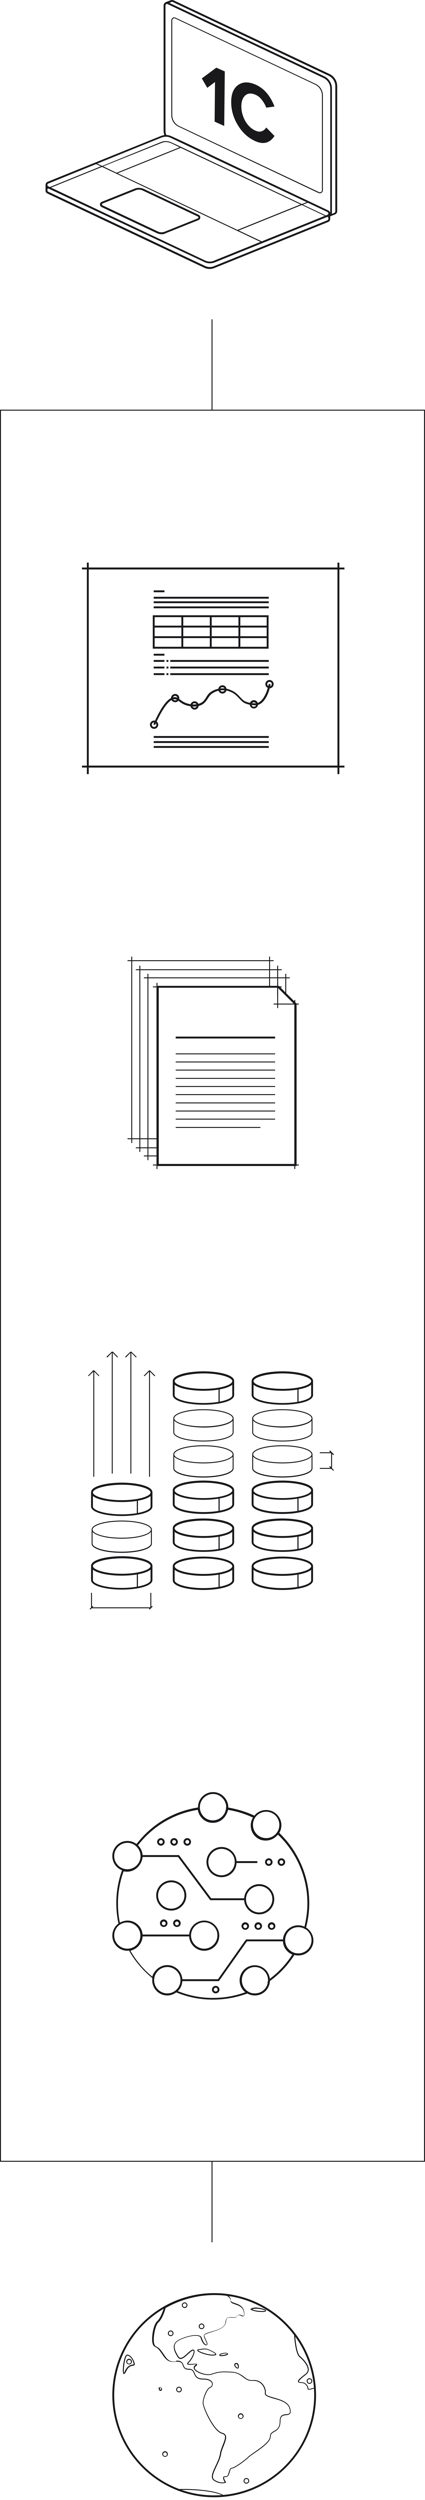 <svg width="140" height="822" viewBox="0 0 140 822" fill="none" xmlns="http://www.w3.org/2000/svg">
<path d="M-2.51821e-05 710.81L0 134.71L140 134.71L140 710.81L-2.51821e-05 710.81ZM0.317 135.028L0.317 710.493L139.683 710.493L139.683 135.028L0.317 135.028Z" fill="#19181B"/>
<path d="M70 134.837L70 105L69.683 105L69.683 134.837L70 134.837Z" fill="#19181B"/>
<path d="M70 737.284L70 710.621L69.683 710.621L69.683 737.284L70 737.284Z" fill="#19181B"/>
<path d="M70.556 821.121C52.072 821.121 37 806.047 37 787.561C37 769.074 52.072 754 70.556 754C89.039 754 104.111 769.074 104.111 787.561C104.111 806.047 89.039 821.121 70.556 821.121ZM70.556 754.62C52.382 754.62 37.62 769.385 37.62 787.561C37.62 805.737 52.382 820.501 70.556 820.501C88.729 820.501 103.491 805.737 103.491 787.561C103.491 769.385 88.667 754.62 70.556 754.62Z" fill="#19181B"/>
<path d="M70.555 820.935C66.4 820.935 62.368 820.191 58.46 818.702L58.522 818.578L58.46 818.702C52.258 816.283 46.924 812.126 43.078 806.605C39.171 800.96 37.062 794.385 37.062 787.499C37.062 775.526 43.574 764.36 53.995 758.404L54.057 758.529L53.995 758.404C59.019 755.551 64.663 754.062 70.493 754.062C71.734 754.062 72.974 754.124 74.215 754.248C83.27 755.241 91.582 760.017 97.102 767.275C101.009 772.424 103.304 778.566 103.8 785.017H103.676H103.8C103.862 785.824 103.863 786.692 103.863 787.437C103.863 795.811 100.761 803.814 95.117 809.955C89.535 816.097 81.906 819.881 73.718 820.687C72.726 820.935 71.61 820.935 70.555 820.935ZM59.329 818.702C62.926 820.005 66.71 820.625 70.555 820.625C71.486 820.625 72.354 820.563 73.284 820.501C69.997 818.95 63.174 818.64 59.329 818.702ZM60.321 818.392C64.477 818.392 70.927 818.826 73.781 820.501C90.775 818.826 103.614 804.682 103.614 787.561C103.614 786.878 103.614 786.134 103.552 785.327C102.932 785.576 101.754 785.886 101.444 785.7C101.382 785.638 101.319 785.576 101.319 785.452C101.319 785.079 100.947 783.528 99.149 783.528C98.776 783.528 98.28 783.466 98.156 783.156C97.97 782.66 98.776 781.978 100.699 780.489C101.133 780.117 101.382 779.682 101.382 779.186C101.382 777.697 99.645 775.836 98.59 774.968C97.474 774.037 96.978 769.695 96.854 767.524C91.582 760.576 83.642 755.985 75.083 754.744C75.579 755.055 76.013 755.613 76.013 756.357C76.013 756.792 76.51 756.978 77.378 757.288C78.556 757.66 80.107 758.218 80.417 760.079C80.541 760.948 80.541 761.382 80.293 761.568C80.045 761.754 79.735 761.63 79.425 761.444C78.867 761.196 78.432 761.072 78.122 761.568C77.688 762.251 76.944 762.127 76.261 762.064C75.703 762.002 75.207 761.94 74.897 762.251C74.649 762.437 74.525 762.809 74.463 763.367C74.277 765.414 71.92 766.097 69.811 766.779C68.88 767.027 68.074 767.337 67.454 767.648H67.392C67.33 767.648 67.33 767.71 67.33 767.71C67.206 767.958 67.578 768.764 67.826 769.323C68.198 770.129 68.446 770.625 68.322 770.935C68.26 770.997 68.198 771.06 68.136 771.122C67.95 771.184 67.764 771.184 67.516 771.06C66.834 770.687 66.275 769.447 66.089 768.702C66.027 768.516 65.841 768.33 65.593 768.206C64.415 767.71 61.499 768.268 59.143 769.447C58.274 769.881 57.778 770.377 57.592 771.06C57.282 772.176 57.964 773.479 58.77 774.782C58.956 775.092 59.143 775.216 59.391 775.278C60.011 775.402 60.941 774.533 61.686 773.851C62.182 773.355 62.74 772.921 63.174 772.672C63.67 772.424 63.856 772.61 63.98 772.734C64.415 773.355 63.484 775.588 62.244 776.829C61.996 777.077 61.996 777.201 61.996 777.201C62.058 777.387 63.05 777.263 63.484 777.263C64.415 777.201 64.849 777.139 64.911 777.449C64.973 777.635 64.787 777.883 64.477 778.069C64.167 778.318 64.043 778.566 64.229 778.876C64.787 779.93 68.074 781.109 69.625 780.551C71.734 779.868 72.664 779.62 76.385 779.868C78.308 779.992 79.425 780.799 80.355 781.481C81.224 782.164 82.03 782.722 83.27 782.598C84.511 782.474 85.627 782.908 86.433 783.777C87.24 784.645 87.674 785.886 87.55 786.94C87.488 787.623 88.728 787.933 90.217 788.367C92.388 788.988 95.055 789.732 95.613 791.965C95.799 792.772 95.799 793.33 95.551 793.64C95.241 794.012 94.745 794.074 94.249 794.136C93.318 794.198 92.388 794.323 92.388 796.122C92.388 798.417 91.271 799.099 90.403 799.595C89.721 799.968 89.163 800.278 89.163 801.208C89.163 802.945 86.061 805.054 83.829 806.605C83.022 807.164 82.278 807.66 81.968 807.97C80.789 809.149 77.316 811.692 76.323 811.692C76.013 811.692 75.827 812.251 75.703 812.809C75.455 813.615 75.145 814.608 74.215 814.484C74.091 814.484 73.904 814.422 73.843 814.546C73.719 814.732 73.967 815.414 74.401 816.097L74.525 816.283L74.339 816.345C73.78 816.593 72.168 816.779 70.493 815.662C69.129 814.732 69.997 812.933 70.989 810.824C71.61 809.521 72.292 808.094 72.478 806.729C72.602 805.861 72.974 804.93 73.346 804C73.843 802.759 74.339 801.519 74.028 800.836C73.843 800.526 73.532 800.34 73.098 800.216C70.245 799.471 66.772 791.655 66.772 790.104C66.772 788.739 67.888 785.39 69.191 784.893C69.625 784.707 69.935 784.211 69.811 783.715C69.625 782.908 68.57 782.412 66.896 782.412C64.787 782.412 64.291 781.357 63.919 780.489C63.608 779.744 63.36 779.186 62.306 779.186C60.755 779.186 60.445 778.442 60.197 777.759C60.011 777.263 59.887 776.829 59.205 776.643C58.709 776.519 58.212 776.519 57.716 776.581C56.6 776.643 55.359 776.767 54.057 774.968C53.746 774.595 53.498 774.223 53.312 773.913C52.196 772.362 52.01 772.114 50.893 771.556C50.521 771.37 50.273 770.811 50.149 770.005C49.901 767.896 50.645 764.174 51.762 763.243C52.692 762.437 53.56 760.265 53.933 759.025C43.761 764.918 37.496 775.898 37.496 787.623C37.496 801.208 45.993 813.553 58.584 818.516C59.081 818.392 59.639 818.392 60.321 818.392ZM58.398 776.208C58.708 776.208 58.957 776.208 59.267 776.332C60.011 776.581 60.259 777.139 60.445 777.635C60.693 778.318 60.879 778.876 62.244 778.876C63.484 778.876 63.856 779.62 64.167 780.365C64.539 781.233 64.973 782.102 66.896 782.102C69.563 782.102 69.997 783.28 70.059 783.653C70.183 784.273 69.811 784.955 69.253 785.141C68.198 785.576 67.02 788.677 67.02 790.104C67.02 791.531 70.493 799.223 73.16 799.906C73.719 800.03 74.091 800.34 74.339 800.712C74.773 801.581 74.215 802.821 73.718 804.186C73.346 805.054 72.974 805.985 72.85 806.791C72.664 808.218 71.92 809.707 71.299 811.01C70.369 812.995 69.563 814.67 70.679 815.414C72.106 816.345 73.408 816.345 74.028 816.159C73.78 815.724 73.284 814.856 73.594 814.422C73.718 814.236 73.966 814.174 74.277 814.236C74.897 814.36 75.145 813.677 75.393 812.809C75.579 812.126 75.827 811.444 76.323 811.444C77.13 811.444 80.541 809.025 81.782 807.784C82.092 807.474 82.836 806.978 83.704 806.357C85.751 804.93 88.915 802.759 88.915 801.208C88.915 800.092 89.597 799.72 90.279 799.347C91.147 798.851 92.14 798.293 92.14 796.122C92.14 794.012 93.318 793.888 94.249 793.826C94.745 793.764 95.179 793.764 95.365 793.454C95.551 793.206 95.551 792.71 95.365 792.027C94.869 789.98 92.264 789.236 90.155 788.677C88.48 788.181 87.116 787.809 87.24 786.878C87.364 785.948 86.93 784.769 86.186 783.963C85.441 783.156 84.387 782.784 83.27 782.846C81.844 782.97 81.037 782.35 80.107 781.667C79.177 780.985 78.184 780.179 76.323 780.117C72.664 779.868 71.734 780.117 69.687 780.799C68.012 781.357 64.539 780.241 63.919 778.938C63.67 778.504 63.794 778.069 64.291 777.697C64.477 777.573 64.539 777.511 64.601 777.449C64.415 777.387 63.856 777.449 63.484 777.511C62.492 777.573 61.81 777.635 61.686 777.325C61.562 777.077 61.81 776.829 61.996 776.643C63.236 775.402 64.043 773.355 63.732 772.921C63.67 772.796 63.484 772.859 63.36 772.983C62.926 773.169 62.492 773.603 61.934 774.099C61.065 774.906 60.135 775.712 59.391 775.65C59.081 775.588 58.77 775.402 58.522 775.03C57.716 773.727 56.972 772.3 57.344 771.06C57.53 770.315 58.15 769.695 59.081 769.261C61.189 768.206 64.353 767.399 65.779 768.02C66.151 768.144 66.338 768.392 66.462 768.702C66.834 769.819 67.33 770.687 67.764 770.873C67.888 770.935 68.012 770.935 68.136 770.935C68.26 770.749 67.888 770.067 67.702 769.571C67.33 768.826 67.02 768.082 67.206 767.71C67.268 767.586 67.33 767.524 67.454 767.461C68.074 767.089 68.942 766.841 69.873 766.593C71.982 765.973 74.153 765.29 74.277 763.491C74.339 762.871 74.525 762.437 74.835 762.189C75.269 761.816 75.827 761.878 76.448 761.94C77.068 762.002 77.688 762.064 78.06 761.568C78.556 760.824 79.239 761.134 79.735 761.32C79.983 761.444 80.231 761.506 80.293 761.444C80.355 761.382 80.479 761.134 80.293 760.265C80.045 758.591 78.618 758.094 77.502 757.722C76.634 757.412 75.951 757.226 75.951 756.543C75.951 755.551 74.959 754.993 74.463 754.806C73.284 754.682 72.044 754.62 70.803 754.62C65.097 754.62 59.453 756.109 54.553 758.901C54.243 760.141 53.312 762.685 52.196 763.615C51.266 764.422 50.459 767.958 50.707 770.129C50.769 770.811 51.017 771.308 51.266 771.432C52.444 772.052 52.692 772.3 53.809 773.913C53.995 774.223 54.243 774.533 54.553 774.968C55.731 776.643 56.786 776.519 57.964 776.457C57.902 776.208 58.15 776.208 58.398 776.208ZM97.226 767.958C97.412 770.439 97.908 773.975 98.838 774.72C99.149 774.968 101.754 777.201 101.692 779.186C101.692 779.806 101.382 780.303 100.885 780.737C99.955 781.481 98.342 782.722 98.466 783.094C98.466 783.094 98.528 783.28 99.149 783.28C101.195 783.28 101.63 785.079 101.63 785.514C101.754 785.576 102.56 785.39 103.552 785.079C103.056 778.814 100.885 772.921 97.226 767.958ZM52.878 786.134C52.816 786.134 52.754 786.134 52.692 786.134H52.63L52.568 786.072C52.506 785.948 52.134 785.452 52.258 785.141C52.32 785.017 52.444 784.955 52.692 784.955C52.94 784.955 53.188 785.079 53.312 785.327C53.436 785.576 53.374 785.824 53.25 786.01C53.25 786.01 53.126 786.134 52.878 786.134ZM52.816 785.762C52.878 785.762 53.002 785.762 53.064 785.7C53.126 785.638 53.126 785.452 53.064 785.327C53.002 785.265 52.94 785.141 52.754 785.141C52.692 785.141 52.63 785.141 52.63 785.203C52.568 785.265 52.692 785.576 52.816 785.762ZM40.845 780.613H40.783C40.225 780.489 40.535 777.945 40.597 777.449C40.783 776.27 41.155 774.223 41.9 774.223C43.14 774.223 44.133 776.084 44.381 777.139C44.443 777.325 44.381 777.511 44.319 777.635C44.195 777.821 44.009 777.821 43.761 777.883C43.202 777.945 42.21 778.131 41.404 780.055C41.217 780.303 41.031 780.613 40.845 780.613ZM41.9 774.533C41.838 774.533 41.714 774.595 41.528 775.03C40.907 776.457 40.659 779.744 40.845 780.241C40.907 780.179 40.969 780.055 41.031 779.868C41.9 777.821 43.016 777.635 43.636 777.511C43.822 777.511 43.947 777.449 44.009 777.387C44.009 777.387 44.071 777.325 44.009 777.139C43.885 776.27 42.954 774.533 41.9 774.533ZM78.246 778.814C78.122 778.814 77.998 778.752 77.812 778.628C77.316 778.256 77.068 777.759 77.192 777.387C77.254 777.139 77.564 776.953 77.936 776.953C78.246 776.953 78.494 777.201 78.618 777.635C78.742 778.007 78.743 778.504 78.494 778.752C78.432 778.814 78.37 778.814 78.246 778.814ZM77.936 777.325C77.688 777.325 77.564 777.387 77.502 777.573C77.44 777.759 77.564 778.069 78.06 778.442C78.184 778.504 78.308 778.566 78.308 778.566C78.37 778.504 78.432 778.193 78.308 777.821C78.184 777.511 78.06 777.325 77.936 777.325ZM72.974 774.72C72.788 774.72 72.602 774.72 72.478 774.658C72.292 774.595 72.23 774.471 72.23 774.409C72.23 774.037 72.912 773.789 73.346 773.727C73.47 773.665 74.835 773.417 75.083 773.913C75.145 774.037 75.145 774.161 75.021 774.223C74.711 774.471 73.656 774.72 72.974 774.72ZM72.54 774.347C72.664 774.409 73.16 774.471 73.843 774.285C74.525 774.161 74.773 773.975 74.773 773.913C74.773 773.851 74.463 773.789 73.904 773.851C73.16 773.975 72.602 774.223 72.54 774.347ZM69.811 774.533C68.446 774.533 64.973 773.479 64.973 772.796C64.973 772.486 65.469 772.424 65.655 772.424C65.841 772.424 66.027 772.362 66.151 772.362C67.392 772.176 67.95 772.052 69.625 772.921C71.051 773.603 71.299 773.913 71.237 774.223C71.175 774.409 70.803 774.533 69.811 774.533ZM67.392 772.486C67.02 772.486 66.71 772.548 66.213 772.61C66.027 772.61 65.903 772.672 65.717 772.672C65.345 772.734 65.283 772.796 65.283 772.796C65.407 773.169 68.322 774.223 69.811 774.223C70.803 774.223 70.927 774.099 70.927 774.037C70.927 773.975 70.865 773.789 69.501 773.107C68.57 772.61 67.95 772.486 67.392 772.486ZM86.309 760.203C85.069 760.203 83.394 759.955 82.65 759.459L82.464 759.335L82.588 759.211C82.96 758.839 84.201 758.404 86.682 759.149C87.488 759.397 87.674 759.583 87.674 759.707C87.674 759.769 87.674 759.893 87.55 759.955C87.426 760.141 86.93 760.203 86.309 760.203ZM83.084 759.335C84.201 759.893 86.93 760.017 87.426 759.769C87.364 759.707 87.178 759.645 86.682 759.459C84.635 758.901 83.518 759.149 83.084 759.335Z" fill="#19181B"/>
<path d="M81.162 816.655C80.666 816.655 80.232 816.221 80.232 815.724C80.232 815.228 80.666 814.794 81.162 814.794C81.659 814.794 82.093 815.228 82.093 815.724C82.093 816.221 81.659 816.655 81.162 816.655ZM81.162 815.104C80.852 815.104 80.542 815.352 80.542 815.724C80.542 816.097 80.79 816.345 81.162 816.345C81.534 816.345 81.783 816.097 81.783 815.724C81.783 815.352 81.472 815.104 81.162 815.104ZM54.368 807.846C53.871 807.846 53.437 807.412 53.437 806.915C53.437 806.419 53.871 805.985 54.368 805.985C54.864 805.985 55.298 806.419 55.298 806.915C55.298 807.474 54.864 807.846 54.368 807.846ZM54.368 806.357C54.058 806.357 53.747 806.605 53.747 806.977C53.747 807.288 53.995 807.598 54.368 807.598C54.74 807.598 54.988 807.35 54.988 806.977C54.988 806.605 54.678 806.357 54.368 806.357ZM79.302 795.377C78.805 795.377 78.371 794.943 78.371 794.446C78.371 793.95 78.805 793.516 79.302 793.516C79.798 793.516 80.232 793.95 80.232 794.446C80.232 794.943 79.798 795.377 79.302 795.377ZM79.302 793.888C78.992 793.888 78.681 794.136 78.681 794.508C78.681 794.881 78.93 795.129 79.302 795.129C79.674 795.129 79.922 794.881 79.922 794.508C79.922 794.136 79.612 793.888 79.302 793.888ZM58.958 786.63C58.461 786.63 58.027 786.196 58.027 785.7C58.027 785.203 58.461 784.769 58.958 784.769C59.454 784.769 59.888 785.203 59.888 785.7C59.888 786.196 59.516 786.63 58.958 786.63ZM58.958 785.079C58.647 785.079 58.337 785.327 58.337 785.7C58.337 786.072 58.585 786.32 58.958 786.32C59.33 786.32 59.578 786.072 59.578 785.7C59.578 785.327 59.33 785.079 58.958 785.079ZM101.941 783.839C101.445 783.839 101.01 783.404 101.01 782.908C101.01 782.412 101.445 781.977 101.941 781.977C102.437 781.977 102.871 782.412 102.871 782.908C102.871 783.404 102.437 783.839 101.941 783.839ZM101.941 782.288C101.631 782.288 101.32 782.536 101.32 782.908C101.32 783.28 101.569 783.528 101.941 783.528C102.313 783.528 102.561 783.28 102.561 782.908C102.561 782.536 102.251 782.288 101.941 782.288ZM42.521 777.449C42.025 777.449 41.591 777.015 41.591 776.518C41.591 776.022 42.025 775.588 42.521 775.588C43.017 775.588 43.451 776.022 43.451 776.518C43.451 777.077 43.079 777.449 42.521 777.449ZM42.521 775.96C42.211 775.96 41.901 776.208 41.901 776.58C41.901 776.891 42.149 777.201 42.521 777.201C42.893 777.201 43.141 776.953 43.141 776.58C43.141 776.208 42.893 775.96 42.521 775.96ZM56.228 768.144C55.732 768.144 55.298 767.71 55.298 767.213C55.298 766.717 55.732 766.283 56.228 766.283C56.725 766.283 57.159 766.717 57.159 767.213C57.159 767.71 56.725 768.144 56.228 768.144ZM56.228 766.593C55.918 766.593 55.608 766.841 55.608 767.213C55.608 767.523 55.856 767.834 56.228 767.834C56.601 767.834 56.849 767.585 56.849 767.213C56.849 766.903 56.539 766.593 56.228 766.593ZM66.4 765.848C65.904 765.848 65.47 765.414 65.47 764.918C65.47 764.422 65.904 763.987 66.4 763.987C66.897 763.987 67.331 764.422 67.331 764.918C67.331 765.414 66.897 765.848 66.4 765.848ZM66.4 764.298C66.09 764.298 65.78 764.546 65.78 764.918C65.78 765.29 66.028 765.538 66.4 765.538C66.773 765.538 67.021 765.29 67.021 764.918C67.021 764.546 66.711 764.298 66.4 764.298ZM60.818 758.901C60.322 758.901 59.888 758.466 59.888 757.97C59.888 757.474 60.322 757.04 60.818 757.04C61.315 757.04 61.749 757.474 61.749 757.97C61.749 758.466 61.315 758.901 60.818 758.901ZM60.818 757.35C60.508 757.35 60.198 757.598 60.198 757.97C60.198 758.342 60.446 758.59 60.818 758.59C61.128 758.59 61.438 758.342 61.438 757.97C61.438 757.598 61.19 757.35 60.818 757.35Z" fill="#19181B"/>
<path d="M69.086 88.254C68.465 88.254 67.845 88.13 67.287 87.882L15.682 63.502C15.372 63.378 15.186 63.068 15.124 62.696H15.248H15.124C15.124 62.634 15.124 62.572 15.124 62.572V60.897C15.124 60.835 15.124 60.835 15.124 60.773H15.248H15.124C15.124 60.401 15.372 60.09 15.744 59.966L53.083 44.83C53.579 44.644 54.076 44.52 54.572 44.52C55.068 44.52 55.564 44.582 55.998 44.768C56.122 44.83 56.309 44.892 56.432 44.954L108.037 69.334L107.913 69.644L101.525 66.604L99.788 67.286L107.541 70.947L107.851 70.822L107.975 71.133H107.913L108.037 71.195C108.409 71.381 108.595 71.753 108.595 72.187C108.533 72.559 108.347 72.87 107.975 72.994L70.636 88.068C70.14 88.192 69.644 88.254 69.086 88.254ZM15.496 62.696C15.496 62.944 15.682 63.13 15.868 63.254L67.473 87.634C68.465 88.068 69.582 88.13 70.574 87.696L107.913 72.621C108.161 72.497 108.285 72.311 108.347 72.063C108.347 71.815 108.285 71.567 107.975 71.381L107.603 71.195L70.698 86.083C69.644 86.517 68.403 86.455 67.349 85.959L16.178 61.889L15.868 62.014C15.62 62.138 15.496 62.324 15.434 62.572V62.696H15.496ZM16.613 61.765L67.473 85.773C68.465 86.207 69.582 86.269 70.574 85.835L86.018 79.631L33.607 54.88L16.613 61.765ZM78.637 75.785L86.391 79.445L107.169 71.071L99.416 67.41L78.637 75.785ZM38.755 56.989L78.203 75.599L98.982 67.224L59.534 48.614L38.755 56.989ZM59.658 48.304L99.416 67.1L101.152 66.418L56.37 45.264C56.246 45.202 56.122 45.14 55.998 45.078C55.564 44.954 55.13 44.83 54.634 44.892C54.138 44.892 53.703 45.016 53.269 45.202L31.933 53.763L33.669 54.569L53.083 46.691C54.138 46.257 55.378 46.319 56.432 46.815L59.658 48.304ZM15.496 61.517V61.952C15.558 61.889 15.682 61.827 15.806 61.765H15.868L15.744 61.703C15.62 61.641 15.558 61.579 15.496 61.517ZM15.496 60.835C15.496 61.021 15.62 61.269 15.868 61.393L16.241 61.579L33.235 54.693L31.499 53.887L15.868 60.215C15.62 60.339 15.496 60.525 15.434 60.773V60.835H15.496ZM33.98 54.693L38.383 56.803L59.162 48.428L56.309 47.063C55.316 46.629 54.2 46.567 53.207 47.001L33.98 54.693ZM105.432 63.564C105.308 63.564 105.122 63.564 104.998 63.502L58.852 41.666C57.363 40.984 56.432 39.495 56.432 37.882V6.679C56.432 6.368 56.619 6.058 56.867 5.872C57.115 5.686 57.487 5.686 57.797 5.81L103.944 27.584C105.432 28.267 106.363 29.756 106.363 31.368V62.572C106.363 62.882 106.176 63.192 105.928 63.378C105.742 63.502 105.618 63.564 105.432 63.564ZM57.425 5.996C57.301 5.996 57.177 6.058 57.053 6.12C56.867 6.244 56.743 6.43 56.743 6.679V37.882C56.743 39.371 57.611 40.736 58.976 41.418L105.122 63.192C105.308 63.316 105.556 63.254 105.742 63.13C105.928 63.006 106.052 62.82 106.052 62.572V31.368C106.052 29.88 105.184 28.515 103.819 27.832L57.673 6.058C57.611 6.058 57.549 5.996 57.425 5.996Z" fill="#19181B"/>
<path d="M69.086 88.44C68.466 88.44 67.783 88.316 67.225 88.006L15.62 63.626C15.248 63.44 15 63.13 15 62.696V60.835C15 60.773 15 60.711 15 60.711H15.31H15C15.062 60.276 15.31 59.904 15.682 59.78L53.021 44.706C53.394 44.582 53.766 44.458 54.138 44.395C53.952 43.899 53.89 43.403 53.89 42.907V1.778C53.89 1.406 54.076 1.095 54.386 0.847C54.51 0.785 54.572 0.723 54.696 0.661L56.185 0.103C56.247 0.041 56.371 0.041 56.433 0.041C56.681 -0.021 56.929 -0.021 57.177 0.103L108.596 24.358C110.084 25.103 111.077 26.592 111.077 28.329V69.457C111.077 69.954 110.767 70.388 110.332 70.512L108.782 71.132V72.063C108.72 72.497 108.472 72.869 108.099 72.993L70.76 88.068C70.202 88.316 69.644 88.44 69.086 88.44ZM15.62 61.827V62.696C15.62 62.758 15.682 62.944 15.931 63.068L67.535 87.448C68.466 87.882 69.582 87.944 70.512 87.51L107.851 72.435C108.099 72.311 108.161 72.125 108.161 72.001V71.132C108.161 71.132 108.099 71.132 108.099 71.195L70.76 86.269C69.644 86.703 68.342 86.703 67.287 86.145L15.62 61.827ZM15.62 60.835C15.62 60.959 15.682 61.145 15.931 61.269L67.535 85.649C68.466 86.083 69.582 86.145 70.512 85.711L107.851 70.636C108.099 70.512 108.161 70.326 108.161 70.202H108.472H108.161C108.161 70.016 108.099 69.83 107.851 69.706L56.247 45.326C55.751 45.078 55.192 44.954 54.572 44.954C54.138 44.954 53.642 45.078 53.208 45.202L15.931 60.338C15.745 60.401 15.62 60.587 15.62 60.773V60.835ZM55.813 0.971L106.859 25.103C108.348 25.847 109.34 27.398 109.34 29.073V70.202C109.34 70.264 109.34 70.264 109.34 70.326L110.084 70.016L110.208 70.326L110.084 70.016L110.208 69.954C110.332 69.892 110.456 69.706 110.456 69.52V28.329C110.456 26.902 109.588 25.537 108.286 24.917L56.929 0.661C56.805 0.599 56.743 0.599 56.619 0.599L56.433 0.661L56.309 0.351L56.433 0.661L55.813 0.971ZM54.82 44.395C55.44 44.395 55.999 44.582 56.557 44.83L61.643 47.187L108.161 69.209C108.472 69.395 108.72 69.644 108.782 70.016V29.073C108.782 27.646 107.913 26.281 106.611 25.661L55.192 1.343C55.006 1.281 54.82 1.281 54.696 1.406C54.572 1.53 54.51 1.654 54.51 1.84V42.969C54.51 43.403 54.572 43.899 54.82 44.395ZM53.208 77.026C52.711 77.026 52.153 76.902 51.657 76.654L33.484 68.093C33.111 67.907 32.925 67.597 32.925 67.224C32.925 66.852 33.173 66.48 33.546 66.356L44.4 62.013C45.33 61.641 46.385 61.703 47.253 62.075L65.426 70.636C65.799 70.822 65.985 71.132 65.985 71.505C65.985 71.877 65.737 72.249 65.364 72.373L54.51 76.716C54.138 76.964 53.642 77.026 53.208 77.026ZM44.648 62.572L33.794 66.914C33.608 66.976 33.608 67.162 33.608 67.224C33.608 67.286 33.608 67.472 33.794 67.534L51.967 76.095C52.711 76.467 53.58 76.468 54.324 76.157L65.178 71.815C65.364 71.753 65.364 71.567 65.364 71.505C65.364 71.443 65.364 71.257 65.178 71.195L47.005 62.634C46.261 62.261 45.392 62.261 44.648 62.572Z" fill="#19181B"/>
<path d="M73.862 41.418L70.699 39.991L70.823 26.964L68.28 28.887L66.481 25.785L71.257 22.249L74.048 23.49L73.862 41.418Z" fill="#19181B"/>
<path d="M84.034 46.38C81.739 45.326 79.879 43.651 78.39 41.231C76.901 38.812 76.157 36.269 76.157 33.539C76.157 30.81 76.963 28.949 78.514 27.894C80.064 26.84 81.925 26.84 84.22 27.832C87.011 29.073 89.058 31.492 90.423 35.028L87.694 35.4C87.383 34.47 86.887 33.663 86.267 32.857C85.647 32.05 84.965 31.492 84.22 31.182C82.856 30.562 81.739 30.624 80.871 31.306C80.002 32.05 79.506 33.229 79.506 34.966C79.506 36.641 79.941 38.254 80.809 39.805C81.677 41.294 82.794 42.348 84.158 42.968C84.903 43.279 85.585 43.403 86.205 43.155C86.825 42.968 87.321 42.534 87.694 41.914L90.423 44.706C88.872 47.063 86.763 47.621 84.034 46.38Z" fill="#19181B"/>
<path d="M90.627 340.844H57.878V341.465H90.627V340.844Z" fill="#19181B"/>
<path d="M90.627 346.365H57.878V346.675H90.627V346.365Z" fill="#19181B"/>
<path d="M90.627 349.033H57.878V349.343H90.627V349.033Z" fill="#19181B"/>
<path d="M90.627 351.7H57.878V352.01H90.627V351.7Z" fill="#19181B"/>
<path d="M90.627 354.429H57.878V354.739H90.627V354.429Z" fill="#19181B"/>
<path d="M90.627 357.097H57.878V357.407H90.627V357.097Z" fill="#19181B"/>
<path d="M90.627 359.765H57.878V360.075H90.627V359.765Z" fill="#19181B"/>
<path d="M90.627 362.494H57.878V362.804H90.627V362.494Z" fill="#19181B"/>
<path d="M90.627 365.162H57.878V365.472H90.627V365.162Z" fill="#19181B"/>
<path d="M90.627 367.829H57.878V368.139H90.627V367.829Z" fill="#19181B"/>
<path d="M85.79 370.558H57.878V370.868H85.79V370.558Z" fill="#19181B"/>
<path d="M97.264 384.392H96.954V383.214H51.862V384.392H51.552V383.214H50.373V382.903H51.552V324.653H50.373V324.343H51.552V323.164H51.862V324.343H91.31V323.164H91.62V324.343H92.798V324.653H91.868L96.954 329.74V328.809H97.264V329.988H98.442V330.298H97.264V382.903H98.442V383.214H97.264V384.392ZM95.775 382.903H96.954V330.298H91.62V331.477H91.31V330.298H90.131V329.988H91.31V324.653H51.862V382.903H95.775ZM95.775 329.988H96.706L91.62 324.901V329.988H95.775Z" fill="#19181B"/>
<path d="M43.551 375.831H43.241V374.591H42V374.28H43.241V316.03H42V315.72H43.241V314.541H43.551V315.72H88.643V314.541H88.953V315.72H90.132V316.03H88.953V324.467H88.643V316.03H43.551V374.28H51.986V374.591H43.551V375.831Z" fill="#19181B"/>
<path d="M48.885 381.477H48.575V380.236H47.397V379.926H48.575V321.675H47.397V321.365H48.575V320.187H48.885V321.365H93.977V320.187H94.287V321.365H95.466V321.675H94.287V326.886H93.977V321.675H48.885V379.926H51.676V380.236H48.885V381.477Z" fill="#19181B"/>
<path d="M46.218 378.747H45.908V377.568H44.73V377.258H45.908V319.007H44.73V318.697H45.908V317.519H46.218V318.697H91.31V317.519H91.621V318.697H92.799V319.007H91.621V327.692H91.31V319.007H46.218V377.258H51.987V377.568H46.218V378.747Z" fill="#19181B"/>
<path d="M97.699 383.399H51.676V324.156H91.868L97.699 329.988V383.399ZM52.297 382.717H97.078V330.236L91.62 324.777H52.297V382.717Z" fill="#19181B"/>
<path d="M29.744 529.255L29.496 529.069L29.992 528.573V523.734H30.303V528.263L30.551 528.015L30.737 528.263L30.489 528.511H49.53V523.734H49.84V528.263L50.089 528.015L50.275 528.263L49.84 528.697V528.821H49.716L49.282 529.255L49.034 529.069L49.282 528.821H30.179L29.744 529.255Z" fill="#19181B"/>
<path d="M31.047 485.583H30.737V451.03L29.186 452.519L29 452.333L30.737 450.534L30.861 450.658L30.985 450.534L32.722 452.333L32.536 452.519L31.047 451.03V485.583Z" fill="#19181B"/>
<path d="M37.125 484.529H36.815V444.826L35.326 446.377L35.078 446.129L36.877 444.392L37.001 444.516L37.125 444.392L38.862 446.129L38.676 446.377L37.125 444.826V484.529Z" fill="#19181B"/>
<path d="M43.266 484.529H42.955V444.826L41.467 446.377L41.219 446.129L43.017 444.392L43.142 444.516L43.203 444.392L45.002 446.129L44.816 446.377L43.266 444.826V484.529Z" fill="#19181B"/>
<path d="M49.406 485.583H49.096V451.03L47.607 452.519L47.359 452.333L49.158 450.534L49.22 450.658L49.344 450.534L51.142 452.333L50.894 452.519L49.406 451.03V485.583Z" fill="#19181B"/>
<path d="M93.01 497.679C87.428 497.679 83.086 496.376 83.086 494.702V490.049C83.086 488.374 87.428 487.071 93.01 487.071C98.592 487.071 102.934 488.374 102.934 490.049V494.702C102.934 496.376 98.592 497.679 93.01 497.679ZM83.396 490.793V494.64C83.396 495.942 87.242 497.307 93.01 497.307C94.871 497.307 96.607 497.183 97.972 496.935V492.592C96.483 492.841 94.809 492.965 93.01 492.965C88.296 493.027 84.451 492.096 83.396 490.793ZM98.344 492.592V496.935C101.073 496.439 102.686 495.57 102.686 494.702V490.855C102.004 491.538 100.453 492.158 98.344 492.592ZM83.396 490.049C83.396 491.352 87.242 492.716 93.01 492.716C98.778 492.716 102.624 491.352 102.624 490.049C102.624 488.746 98.778 487.381 93.01 487.381C87.242 487.381 83.396 488.746 83.396 490.049Z" fill="#19181B"/>
<path d="M93.01 461.762C87.428 461.762 83.086 460.459 83.086 458.784V454.131C83.086 452.457 87.428 451.154 93.01 451.154C98.592 451.154 102.934 452.457 102.934 454.131V458.784C102.934 460.459 98.592 461.762 93.01 461.762ZM83.396 454.876V458.722C83.396 460.025 87.242 461.39 93.01 461.39C94.871 461.39 96.607 461.265 97.972 461.017V456.675C96.483 456.923 94.809 457.047 93.01 457.047C88.296 457.109 84.451 456.179 83.396 454.876ZM98.344 456.675V461.017C101.073 460.521 102.686 459.653 102.686 458.784V454.876C102.004 455.682 100.453 456.303 98.344 456.675ZM83.396 454.131C83.396 455.434 87.242 456.799 93.01 456.799C98.778 456.799 102.624 455.434 102.624 454.131C102.624 452.829 98.778 451.464 93.01 451.464C87.242 451.464 83.396 452.829 83.396 454.131Z" fill="#19181B"/>
<path d="M40.103 498.363C34.521 498.363 30.179 497.06 30.179 495.385V490.733C30.179 489.058 34.521 487.755 40.103 487.755C45.685 487.755 50.027 489.058 50.027 490.733V495.385C50.027 497.06 45.685 498.363 40.103 498.363ZM30.489 491.477V495.323C30.489 496.626 34.335 497.991 40.103 497.991C41.964 497.991 43.7 497.867 45.065 497.618V493.276C43.576 493.524 41.902 493.648 40.103 493.648C35.389 493.71 31.605 492.78 30.489 491.477ZM45.437 493.276V497.618C48.166 497.122 49.779 496.254 49.779 495.385V491.477C49.096 492.283 47.546 492.904 45.437 493.276ZM30.489 490.733C30.489 492.035 34.335 493.4 40.103 493.4C45.871 493.4 49.717 492.035 49.717 490.733C49.717 489.43 45.871 488.065 40.103 488.065C34.335 488.065 30.489 489.43 30.489 490.733Z" fill="#19181B"/>
<path d="M40.103 522.555C34.521 522.555 30.179 521.252 30.179 519.578V514.925C30.179 513.25 34.521 511.947 40.103 511.947C45.685 511.947 50.027 513.25 50.027 514.925V519.578C50.027 521.252 45.685 522.555 40.103 522.555ZM30.489 515.669V519.515C30.489 520.818 34.335 522.183 40.103 522.183C41.964 522.183 43.7 522.059 45.065 521.811V517.468C43.576 517.716 41.902 517.841 40.103 517.841C35.389 517.903 31.605 516.972 30.489 515.669ZM45.437 517.468V521.811C48.166 521.314 49.779 520.446 49.779 519.578V515.669C49.096 516.476 47.546 517.096 45.437 517.468ZM30.489 514.925C30.489 516.228 34.335 517.592 40.103 517.592C45.871 517.592 49.717 516.228 49.717 514.925C49.717 513.622 45.871 512.257 40.103 512.257C34.335 512.257 30.489 513.622 30.489 514.925Z" fill="#19181B"/>
<path d="M93.01 510.148C87.428 510.148 83.086 508.846 83.086 507.171V502.518C83.086 500.843 87.428 499.541 93.01 499.541C98.592 499.541 102.934 500.843 102.934 502.518V507.171C102.934 508.846 98.592 510.148 93.01 510.148ZM83.396 503.263V507.109C83.396 508.411 87.242 509.776 93.01 509.776C94.871 509.776 96.607 509.652 97.972 509.404V505.062C96.483 505.31 94.809 505.434 93.01 505.434C88.296 505.496 84.451 504.565 83.396 503.263ZM98.344 505.062V509.404C101.073 508.908 102.686 508.039 102.686 507.171V503.263C102.004 504.069 100.453 504.689 98.344 505.062ZM83.396 502.518C83.396 503.821 87.242 505.186 93.01 505.186C98.778 505.186 102.624 503.821 102.624 502.518C102.624 501.215 98.778 499.851 93.01 499.851C87.242 499.851 83.396 501.215 83.396 502.518Z" fill="#19181B"/>
<path d="M93.01 522.618C87.428 522.618 83.086 521.315 83.086 519.64V514.987C83.086 513.312 87.428 512.01 93.01 512.01C98.592 512.01 102.934 513.312 102.934 514.987V519.64C102.934 521.315 98.592 522.618 93.01 522.618ZM83.396 515.794V519.64C83.396 520.943 87.242 522.308 93.01 522.308C94.871 522.308 96.607 522.183 97.972 521.935V517.593C96.483 517.841 94.809 517.965 93.01 517.965C88.296 518.027 84.451 517.097 83.396 515.794ZM98.344 517.531V521.873C101.073 521.377 102.686 520.509 102.686 519.64V515.794C102.004 516.538 100.453 517.159 98.344 517.531ZM83.396 514.987C83.396 516.29 87.242 517.655 93.01 517.655C98.778 517.655 102.624 516.29 102.624 514.987C102.624 513.685 98.778 512.32 93.01 512.32C87.242 512.32 83.396 513.747 83.396 514.987Z" fill="#19181B"/>
<path d="M93.01 485.831C87.428 485.831 83.086 484.528 83.086 482.853V478.201C83.086 476.526 87.428 475.223 93.01 475.223C98.592 475.223 102.934 476.526 102.934 478.201V482.853C102.934 484.528 98.592 485.831 93.01 485.831ZM83.396 478.945V482.791C83.396 484.094 87.242 485.459 93.01 485.459C98.778 485.459 102.624 484.094 102.624 482.791V478.945C101.507 480.248 97.724 481.178 93.01 481.178C88.296 481.178 84.451 480.248 83.396 478.945ZM83.396 478.201C83.396 479.504 87.242 480.868 93.01 480.868C98.778 480.868 102.624 479.504 102.624 478.201C102.624 476.898 98.778 475.533 93.01 475.533C87.242 475.533 83.396 476.898 83.396 478.201Z" fill="#19181B"/>
<path d="M93.01 473.982C87.428 473.982 83.086 472.68 83.086 471.005V466.352C83.086 464.677 87.428 463.375 93.01 463.375C98.592 463.375 102.934 464.677 102.934 466.352V471.005C102.934 472.68 98.592 473.982 93.01 473.982ZM83.396 467.097V471.005C83.396 472.308 87.242 473.672 93.01 473.672C98.778 473.672 102.624 472.308 102.624 471.005V467.159C101.507 468.461 97.724 469.392 93.01 469.392C88.296 469.33 84.451 468.399 83.396 467.097ZM83.396 466.352C83.396 467.655 87.242 469.02 93.01 469.02C98.778 469.02 102.624 467.655 102.624 466.352C102.624 465.049 98.778 463.685 93.01 463.685C87.242 463.685 83.396 465.049 83.396 466.352Z" fill="#19181B"/>
<path d="M40.103 510.583C34.521 510.583 30.179 509.28 30.179 507.605V502.953C30.179 501.278 34.521 499.975 40.103 499.975C45.685 499.975 50.027 501.278 50.027 502.953V507.605C50.027 509.28 45.685 510.583 40.103 510.583ZM30.489 503.697V507.543C30.489 508.846 34.335 510.211 40.103 510.211C45.871 510.211 49.717 508.846 49.717 507.543V503.697C48.6 505 44.817 505.93 40.103 505.93C35.389 505.93 31.605 505 30.489 503.697ZM30.489 502.953C30.489 504.255 34.335 505.62 40.103 505.62C45.871 505.62 49.717 504.255 49.717 502.953C49.717 501.65 45.871 500.285 40.103 500.285C34.335 500.285 30.489 501.65 30.489 502.953Z" fill="#19181B"/>
<path d="M93.01 497.804C88.11 497.804 82.9 496.687 82.9 494.64V489.987C82.9 487.94 88.11 486.824 93.01 486.824C97.91 486.824 103.12 487.94 103.12 489.987V494.64C103.12 496.687 97.91 497.804 93.01 497.804ZM83.52 491.166V494.64C83.52 495.819 87.427 497.184 93.01 497.184C98.592 497.184 102.499 495.881 102.499 494.64V491.166C100.949 492.469 96.917 493.151 93.01 493.151C89.102 493.151 85.07 492.469 83.52 491.166ZM83.52 490.05C83.52 491.228 87.427 492.593 93.01 492.593C98.592 492.593 102.499 491.29 102.499 490.05C102.499 488.871 98.592 487.506 93.01 487.506C87.427 487.506 83.52 488.871 83.52 490.05Z" fill="#19181B"/>
<path d="M93.01 461.886C88.11 461.886 82.9 460.769 82.9 458.722V454.07C82.9 452.022 88.11 450.906 93.01 450.906C97.91 450.906 103.12 452.022 103.12 454.07V458.722C103.12 460.831 97.91 461.886 93.01 461.886ZM83.52 455.31V458.784C83.52 459.963 87.427 461.328 93.01 461.328C98.592 461.328 102.499 460.025 102.499 458.784V455.31C100.949 456.613 96.917 457.295 93.01 457.295C89.102 457.295 85.07 456.613 83.52 455.31ZM83.52 454.132C83.52 455.31 87.427 456.675 93.01 456.675C98.592 456.675 102.499 455.372 102.499 454.132C102.499 452.953 98.592 451.588 93.01 451.588C87.427 451.65 83.52 452.953 83.52 454.132Z" fill="#19181B"/>
<path d="M40.103 498.486C35.203 498.486 29.993 497.369 29.993 495.322V490.67C29.993 488.622 35.203 487.506 40.103 487.506C45.003 487.506 50.213 488.622 50.213 490.67V495.322C50.213 497.431 45.003 498.486 40.103 498.486ZM30.613 491.91V495.384C30.613 496.563 34.52 497.928 40.103 497.928C45.685 497.928 49.593 496.625 49.593 495.384V491.91C48.042 493.213 44.01 493.895 40.103 493.895C36.195 493.895 32.163 493.213 30.613 491.91ZM30.613 490.732C30.613 491.91 34.52 493.275 40.103 493.275C45.685 493.275 49.593 491.972 49.593 490.732C49.593 489.553 45.685 488.188 40.103 488.188C34.52 488.25 30.613 489.553 30.613 490.732Z" fill="#19181B"/>
<path d="M40.103 522.68C35.203 522.68 29.993 521.564 29.993 519.517V514.864C29.993 512.817 35.203 511.7 40.103 511.7C45.003 511.7 50.213 512.817 50.213 514.864V519.517C50.213 521.626 45.003 522.68 40.103 522.68ZM30.613 516.105V519.579C30.613 520.757 34.52 522.122 40.103 522.122C45.685 522.122 49.593 520.819 49.593 519.579V516.105C48.042 517.407 44.01 518.09 40.103 518.09C36.195 518.09 32.163 517.407 30.613 516.105ZM30.613 514.926C30.613 516.105 34.52 517.469 40.103 517.469C45.685 517.469 49.593 516.167 49.593 514.926C49.593 513.747 45.685 512.383 40.103 512.383C34.52 512.445 30.613 513.747 30.613 514.926Z" fill="#19181B"/>
<path d="M93.01 510.273C88.11 510.273 82.9 509.156 82.9 507.109V502.457C82.9 500.41 88.11 499.293 93.01 499.293C97.91 499.293 103.12 500.41 103.12 502.457V507.109C103.12 509.219 97.91 510.273 93.01 510.273ZM83.52 503.697V507.171C83.52 508.35 87.427 509.715 93.01 509.715C98.592 509.715 102.499 508.412 102.499 507.171V503.697C100.949 505 96.917 505.683 93.01 505.683C89.102 505.683 85.07 505 83.52 503.697ZM83.52 502.519C83.52 503.697 87.427 505.062 93.01 505.062C98.592 505.062 102.499 503.759 102.499 502.519C102.499 501.34 98.592 499.975 93.01 499.975C87.427 500.037 83.52 501.34 83.52 502.519Z" fill="#19181B"/>
<path d="M93.01 522.804C88.11 522.804 82.9 521.688 82.9 519.641V514.988C82.9 512.941 88.11 511.824 93.01 511.824C97.91 511.824 103.12 512.941 103.12 514.988V519.641C103.12 521.688 97.91 522.804 93.01 522.804ZM83.52 516.167V519.641C83.52 520.819 87.427 522.184 93.01 522.184C98.592 522.184 102.499 520.881 102.499 519.641V516.167C100.949 517.469 96.917 518.152 93.01 518.152C89.102 518.152 85.07 517.469 83.52 516.167ZM83.52 514.988C83.52 516.167 87.427 517.531 93.01 517.531C98.592 517.531 102.499 516.229 102.499 514.988C102.499 513.809 98.592 512.445 93.01 512.445C87.427 512.507 83.52 513.809 83.52 514.988Z" fill="#19181B"/>
<path d="M67.021 497.679C61.439 497.679 57.097 496.376 57.097 494.702V490.049C57.097 488.374 61.439 487.071 67.021 487.071C72.604 487.071 76.945 488.374 76.945 490.049V494.702C76.945 496.376 72.604 497.679 67.021 497.679ZM57.407 490.793V494.64C57.407 495.942 61.253 497.307 67.021 497.307C68.882 497.307 70.619 497.183 71.983 496.935V492.592C70.495 492.841 68.82 492.965 67.021 492.965C62.307 493.027 58.524 492.096 57.407 490.793ZM72.356 492.592V496.935C75.085 496.439 76.697 495.57 76.697 494.702V490.855C76.015 491.538 74.464 492.158 72.356 492.592ZM57.407 490.049C57.407 491.352 61.253 492.716 67.021 492.716C72.79 492.716 76.635 491.352 76.635 490.049C76.635 488.746 72.79 487.381 67.021 487.381C61.253 487.381 57.407 488.746 57.407 490.049Z" fill="#19181B"/>
<path d="M67.021 461.762C61.439 461.762 57.097 460.459 57.097 458.784V454.131C57.097 452.457 61.439 451.154 67.021 451.154C72.604 451.154 76.945 452.457 76.945 454.131V458.784C76.945 460.459 72.604 461.762 67.021 461.762ZM57.407 454.876V458.722C57.407 460.025 61.253 461.39 67.021 461.39C68.882 461.39 70.619 461.265 71.983 461.017V456.675C70.495 456.923 68.82 457.047 67.021 457.047C62.307 457.109 58.524 456.179 57.407 454.876ZM72.356 456.675V461.017C75.085 460.521 76.697 459.653 76.697 458.784V454.876C76.015 455.682 74.464 456.303 72.356 456.675ZM57.407 454.131C57.407 455.434 61.253 456.799 67.021 456.799C72.79 456.799 76.635 455.434 76.635 454.131C76.635 452.829 72.79 451.464 67.021 451.464C61.253 451.464 57.407 452.829 57.407 454.131Z" fill="#19181B"/>
<path d="M67.021 510.148C61.439 510.148 57.097 508.846 57.097 507.171V502.518C57.097 500.843 61.439 499.541 67.021 499.541C72.604 499.541 76.945 500.843 76.945 502.518V507.171C76.945 508.846 72.604 510.148 67.021 510.148ZM57.407 503.263V507.109C57.407 508.411 61.253 509.776 67.021 509.776C68.882 509.776 70.619 509.652 71.983 509.404V505.062C70.495 505.31 68.82 505.434 67.021 505.434C62.307 505.496 58.524 504.565 57.407 503.263ZM72.356 505.062V509.404C75.085 508.908 76.697 508.039 76.697 507.171V503.263C76.015 504.069 74.464 504.689 72.356 505.062ZM57.407 502.518C57.407 503.821 61.253 505.186 67.021 505.186C72.79 505.186 76.635 503.821 76.635 502.518C76.635 501.215 72.79 499.851 67.021 499.851C61.253 499.851 57.407 501.215 57.407 502.518Z" fill="#19181B"/>
<path d="M67.021 522.618C61.439 522.618 57.097 521.315 57.097 519.64V514.987C57.097 513.312 61.439 512.01 67.021 512.01C72.604 512.01 76.945 513.312 76.945 514.987V519.64C76.945 521.315 72.604 522.618 67.021 522.618ZM57.407 515.794V519.64C57.407 520.943 61.253 522.308 67.021 522.308C68.882 522.308 70.619 522.183 71.983 521.935V517.593C70.495 517.841 68.82 517.965 67.021 517.965C62.307 518.027 58.524 517.097 57.407 515.794ZM72.356 517.531V521.873C75.085 521.377 76.697 520.509 76.697 519.64V515.794C76.015 516.538 74.464 517.159 72.356 517.531ZM57.407 514.987C57.407 516.29 61.253 517.655 67.021 517.655C72.79 517.655 76.635 516.29 76.635 514.987C76.635 513.685 72.79 512.32 67.021 512.32C61.253 512.32 57.407 513.747 57.407 514.987Z" fill="#19181B"/>
<path d="M67.021 485.831C61.439 485.831 57.097 484.528 57.097 482.853V478.201C57.097 476.526 61.439 475.223 67.021 475.223C72.604 475.223 76.945 476.526 76.945 478.201V482.853C76.945 484.528 72.604 485.831 67.021 485.831ZM57.407 478.945V482.791C57.407 484.094 61.253 485.459 67.021 485.459C72.79 485.459 76.635 484.094 76.635 482.791V478.945C75.519 480.248 71.735 481.178 67.021 481.178C62.307 481.178 58.524 480.248 57.407 478.945ZM57.407 478.201C57.407 479.504 61.253 480.868 67.021 480.868C72.79 480.868 76.635 479.504 76.635 478.201C76.635 476.898 72.79 475.533 67.021 475.533C61.253 475.533 57.407 476.898 57.407 478.201Z" fill="#19181B"/>
<path d="M67.021 473.982C61.439 473.982 57.097 472.68 57.097 471.005V466.352C57.097 464.677 61.439 463.375 67.021 463.375C72.604 463.375 76.945 464.677 76.945 466.352V471.005C76.945 472.68 72.604 473.982 67.021 473.982ZM57.407 467.097V471.005C57.407 472.308 61.253 473.672 67.021 473.672C72.79 473.672 76.635 472.308 76.635 471.005V467.159C75.519 468.461 71.735 469.392 67.021 469.392C62.307 469.33 58.524 468.399 57.407 467.097ZM57.407 466.352C57.407 467.655 61.253 469.02 67.021 469.02C72.79 469.02 76.635 467.655 76.635 466.352C76.635 465.049 72.79 463.685 67.021 463.685C61.253 463.685 57.407 465.049 57.407 466.352Z" fill="#19181B"/>
<path d="M67.021 497.804C62.121 497.804 56.911 496.687 56.911 494.64V489.987C56.911 487.94 62.121 486.824 67.021 486.824C71.921 486.824 77.131 487.94 77.131 489.987V494.64C77.131 496.687 71.921 497.804 67.021 497.804ZM57.531 491.166V494.64C57.531 495.819 61.439 497.184 67.021 497.184C72.603 497.184 76.511 495.881 76.511 494.64V491.166C74.96 492.469 70.929 493.151 67.021 493.151C63.114 493.151 59.082 492.469 57.531 491.166ZM57.531 490.05C57.531 491.228 61.439 492.593 67.021 492.593C72.603 492.593 76.511 491.29 76.511 490.05C76.511 488.871 72.603 487.506 67.021 487.506C61.439 487.506 57.531 488.871 57.531 490.05Z" fill="#19181B"/>
<path d="M67.021 461.886C62.121 461.886 56.911 460.769 56.911 458.722V454.07C56.911 452.022 62.121 450.906 67.021 450.906C71.921 450.906 77.131 452.022 77.131 454.07V458.722C77.131 460.831 71.921 461.886 67.021 461.886ZM57.531 455.31V458.784C57.531 459.963 61.439 461.328 67.021 461.328C72.603 461.328 76.511 460.025 76.511 458.784V455.31C74.96 456.613 70.929 457.295 67.021 457.295C63.114 457.295 59.082 456.613 57.531 455.31ZM57.531 454.132C57.531 455.31 61.439 456.675 67.021 456.675C72.603 456.675 76.511 455.372 76.511 454.132C76.511 452.953 72.603 451.588 67.021 451.588C61.439 451.65 57.531 452.953 57.531 454.132Z" fill="#19181B"/>
<path d="M67.021 510.273C62.121 510.273 56.911 509.156 56.911 507.109V502.457C56.911 500.41 62.121 499.293 67.021 499.293C71.921 499.293 77.131 500.41 77.131 502.457V507.109C77.131 509.219 71.921 510.273 67.021 510.273ZM57.531 503.697V507.171C57.531 508.35 61.439 509.715 67.021 509.715C72.603 509.715 76.511 508.412 76.511 507.171V503.697C74.96 505 70.929 505.683 67.021 505.683C63.114 505.683 59.082 505 57.531 503.697ZM57.531 502.519C57.531 503.697 61.439 505.062 67.021 505.062C72.603 505.062 76.511 503.759 76.511 502.519C76.511 501.34 72.603 499.975 67.021 499.975C61.439 500.037 57.531 501.34 57.531 502.519Z" fill="#19181B"/>
<path d="M67.021 522.804C62.121 522.804 56.911 521.688 56.911 519.641V514.988C56.911 512.941 62.121 511.824 67.021 511.824C71.921 511.824 77.131 512.941 77.131 514.988V519.641C77.131 521.688 71.921 522.804 67.021 522.804ZM57.531 516.167V519.641C57.531 520.819 61.439 522.184 67.021 522.184C72.603 522.184 76.511 520.881 76.511 519.641V516.167C74.96 517.469 70.929 518.152 67.021 518.152C63.114 518.152 59.082 517.469 57.531 516.167ZM57.531 514.988C57.531 516.167 61.439 517.531 67.021 517.531C72.603 517.531 76.511 516.229 76.511 514.988C76.511 513.809 72.603 512.445 67.021 512.445C61.439 512.507 57.531 513.809 57.531 514.988Z" fill="#19181B"/>
<path d="M109.756 483.598L109.136 482.978H105.352V482.668H108.826L108.454 482.295L108.702 482.047L109.074 482.42V477.829H105.352V477.519H108.826L108.454 477.147L108.702 476.898L110.004 478.201L109.756 478.449L109.384 478.077V482.792L110.004 483.412L109.756 483.598Z" fill="#19181B"/>
<path d="M111.788 252.37H28.613V186.613H111.788V252.37ZM29.233 251.749H111.168V187.233H29.233V251.749Z" fill="#19181B"/>
<path d="M54.167 194.119H50.632V194.739H54.167V194.119Z" fill="#19181B"/>
<path d="M88.529 196.228H50.632V196.848H88.529V196.228Z" fill="#19181B"/>
<path d="M88.529 197.717H50.632V198.338H88.529V197.717Z" fill="#19181B"/>
<path d="M88.529 242.01H50.632V242.63H88.529V242.01Z" fill="#19181B"/>
<path d="M88.529 243.685H50.632V244.305H88.529V243.685Z" fill="#19181B"/>
<path d="M88.529 245.298H50.632V245.918H88.529V245.298Z" fill="#19181B"/>
<path d="M88.529 199.392H50.632V200.012H88.529V199.392Z" fill="#19181B"/>
<path d="M88.467 213.288H50.322V202.308H88.467V213.288ZM50.942 212.667H87.847V202.928H50.942V212.667Z" fill="#19181B"/>
<path d="M88.157 205.719H50.632V206.34H88.157V205.719Z" fill="#19181B"/>
<path d="M88.157 209.193H50.632V209.814H88.157V209.193Z" fill="#19181B"/>
<path d="M60.37 202.618H59.749V213.039H60.37V202.618Z" fill="#19181B"/>
<path d="M69.736 202.618H69.115V213.039H69.736V202.618Z" fill="#19181B"/>
<path d="M79.164 202.618H78.543V213.039H79.164V202.618Z" fill="#19181B"/>
<path d="M54.167 214.963H50.632V215.584H54.167V214.963Z" fill="#19181B"/>
<path d="M54.167 217.01H50.632V217.63H54.167V217.01Z" fill="#19181B"/>
<path d="M54.167 219.181H50.632V219.801H54.167V219.181Z" fill="#19181B"/>
<path d="M54.167 221.353H50.632V221.973H54.167V221.353Z" fill="#19181B"/>
<path d="M88.529 217.01H56.09V217.63H88.529V217.01Z" fill="#19181B"/>
<path d="M88.529 219.181H56.09V219.801H88.529V219.181Z" fill="#19181B"/>
<path d="M88.529 221.353H56.09V221.973H88.529V221.353Z" fill="#19181B"/>
<path d="M55.471 217.01H54.85V217.631H55.471V217.01Z" fill="#19181B"/>
<path d="M55.471 219.181H54.85V219.802H55.471V219.181Z" fill="#19181B"/>
<path d="M55.471 221.353H54.85V221.973H55.471V221.353Z" fill="#19181B"/>
<path d="M51.066 238.412L50.508 238.164C53.299 231.898 55.656 228.982 57.764 229.231C58.385 229.293 58.819 229.665 59.315 230.037C59.935 230.471 60.618 231.03 61.796 231.34C62.416 231.526 64.215 231.96 65.952 231.216C67.006 230.781 67.378 230.099 67.874 229.355C68.309 228.61 68.805 227.804 69.983 227.183C71.658 226.253 73.891 226.067 75.628 226.749C77.364 227.432 77.922 227.928 79.411 229.541L79.845 229.975C80.59 230.719 82.016 231.216 84.063 231.278H84.125C86.296 231.278 87.909 227.99 88.529 224.888L89.149 225.012C88.529 228.486 86.73 231.898 84.187 231.898H84.125C81.954 231.836 80.403 231.34 79.535 230.409L79.101 229.975C77.55 228.362 77.116 227.928 75.504 227.308C73.891 226.687 71.844 226.873 70.356 227.742C69.301 228.3 68.929 228.982 68.433 229.727C67.936 230.471 67.44 231.278 66.262 231.836C64.339 232.705 62.354 232.146 61.734 232.022C60.37 231.65 59.625 231.092 59.005 230.595C58.509 230.223 58.199 229.975 57.703 229.913C56.462 229.727 54.353 231.092 51.066 238.412Z" fill="#19181B"/>
<path d="M50.756 239.652C50.012 239.652 49.392 239.032 49.392 238.288C49.392 237.543 50.012 236.923 50.756 236.923C51.5 236.923 52.121 237.543 52.121 238.288C52.121 239.032 51.5 239.652 50.756 239.652ZM50.756 237.543C50.322 237.543 50.012 237.853 50.012 238.288C50.012 238.722 50.322 239.032 50.756 239.032C51.19 239.032 51.5 238.722 51.5 238.288C51.5 237.853 51.19 237.543 50.756 237.543Z" fill="#19181B"/>
<path d="M57.703 230.905C56.958 230.905 56.338 230.285 56.338 229.541C56.338 228.796 56.958 228.176 57.703 228.176C58.447 228.176 59.067 228.796 59.067 229.541C59.067 230.285 58.447 230.905 57.703 230.905ZM57.703 228.796C57.269 228.796 56.958 229.106 56.958 229.541C56.958 229.975 57.269 230.285 57.703 230.285C58.137 230.285 58.447 229.975 58.447 229.541C58.447 229.168 58.075 228.796 57.703 228.796Z" fill="#19181B"/>
<path d="M64.091 233.325C63.346 233.325 62.726 232.704 62.726 231.96C62.726 231.216 63.346 230.595 64.091 230.595C64.835 230.595 65.455 231.216 65.455 231.96C65.455 232.704 64.835 233.325 64.091 233.325ZM64.091 231.216C63.657 231.216 63.347 231.526 63.347 231.96C63.347 232.394 63.657 232.704 64.091 232.704C64.525 232.704 64.835 232.394 64.835 231.96C64.835 231.526 64.463 231.216 64.091 231.216Z" fill="#19181B"/>
<path d="M73.271 228.052C72.526 228.052 71.906 227.431 71.906 226.687C71.906 225.943 72.526 225.322 73.271 225.322C74.015 225.322 74.635 225.943 74.635 226.687C74.635 227.431 74.015 228.052 73.271 228.052ZM73.271 225.943C72.837 225.943 72.526 226.253 72.526 226.687C72.526 227.121 72.837 227.431 73.271 227.431C73.705 227.431 74.015 227.121 74.015 226.687C74.015 226.253 73.643 225.943 73.271 225.943Z" fill="#19181B"/>
<path d="M83.629 232.952C82.885 232.952 82.264 232.332 82.264 231.587C82.264 230.843 82.885 230.223 83.629 230.223C84.373 230.223 84.993 230.843 84.993 231.587C84.993 232.332 84.373 232.952 83.629 232.952ZM83.629 230.905C83.195 230.905 82.885 231.215 82.885 231.649C82.885 232.084 83.195 232.394 83.629 232.394C84.063 232.394 84.373 232.084 84.373 231.649C84.373 231.215 84.001 230.905 83.629 230.905Z" fill="#19181B"/>
<path d="M88.777 226.315C88.032 226.315 87.412 225.695 87.412 224.951C87.412 224.206 88.032 223.586 88.777 223.586C89.521 223.586 90.141 224.206 90.141 224.951C90.141 225.695 89.583 226.315 88.777 226.315ZM88.777 224.206C88.343 224.206 88.032 224.516 88.032 224.951C88.032 225.385 88.343 225.695 88.777 225.695C89.211 225.695 89.521 225.385 89.521 224.951C89.521 224.516 89.211 224.206 88.777 224.206Z" fill="#19181B"/>
<path d="M29.234 185H28.613V254.541H29.234V185Z" fill="#19181B"/>
<path d="M111.789 185H111.168V254.541H111.789V185Z" fill="#19181B"/>
<path d="M113.463 186.613H27V187.233H113.463V186.613Z" fill="#19181B"/>
<path d="M113.463 251.75H27V252.37H113.463V251.75Z" fill="#19181B"/>
<path d="M41.962 615.248C41.466 615.248 40.97 615.186 40.536 615.062C38.427 614.441 37 612.518 37 610.285C37 607.556 39.233 605.322 41.962 605.322C43.203 605.322 44.319 605.757 45.249 606.563C46.304 607.493 46.986 608.858 46.986 610.285C46.924 613.015 44.691 615.248 41.962 615.248ZM41.962 605.943C39.543 605.943 37.62 607.928 37.62 610.285C37.62 612.208 38.923 613.945 40.722 614.441C41.094 614.565 41.528 614.627 41.962 614.627C44.381 614.627 46.304 612.642 46.304 610.285C46.304 609.044 45.746 607.804 44.815 606.997C44.009 606.315 43.017 605.943 41.962 605.943Z" fill="#19181B"/>
<path d="M70.184 599.181C69.688 599.181 69.191 599.119 68.757 598.995C66.772 598.437 65.346 596.638 65.222 594.591C65.222 594.467 65.222 594.343 65.222 594.219C65.222 591.489 67.455 589.256 70.184 589.256C71.424 589.256 72.541 589.69 73.471 590.497C74.525 591.427 75.208 592.792 75.208 594.219C75.208 594.343 75.208 594.467 75.208 594.591C74.898 597.196 72.727 599.181 70.184 599.181ZM70.184 589.876C67.765 589.876 65.842 591.861 65.842 594.219C65.842 594.343 65.842 594.405 65.842 594.529C65.966 596.328 67.207 597.879 68.943 598.437C69.315 598.561 69.749 598.623 70.184 598.623C72.416 598.623 74.339 596.824 74.525 594.591C74.525 594.467 74.525 594.343 74.525 594.281C74.525 593.04 73.967 591.799 73.037 590.993C72.231 590.248 71.238 589.876 70.184 589.876Z" fill="#19181B"/>
<path d="M87.675 605.075C87.179 605.075 86.683 605.013 86.248 604.889C84.139 604.268 82.713 602.345 82.713 600.112C82.713 599.058 83.023 598.065 83.643 597.197C84.574 595.894 86.062 595.149 87.675 595.149C88.915 595.149 90.032 595.584 90.962 596.39C92.017 597.321 92.699 598.685 92.699 600.112C92.699 601.043 92.451 602.035 91.893 602.842C90.9 604.206 89.35 605.075 87.675 605.075ZM87.675 595.708C86.248 595.708 84.946 596.39 84.139 597.507C83.581 598.251 83.333 599.12 83.333 600.05C83.333 601.973 84.636 603.71 86.434 604.206C86.806 604.331 87.241 604.393 87.675 604.393C89.163 604.393 90.528 603.648 91.334 602.407C91.769 601.725 92.017 600.857 92.017 600.05C92.017 598.809 91.458 597.569 90.528 596.762C89.722 596.08 88.729 595.708 87.675 595.708Z" fill="#19181B"/>
<path d="M56.414 628.214C53.684 628.214 51.452 625.98 51.452 623.251C51.452 620.521 53.684 618.288 56.414 618.288C59.143 618.288 61.376 620.521 61.376 623.251C61.376 625.98 59.143 628.214 56.414 628.214ZM56.414 618.908C53.995 618.908 52.072 620.894 52.072 623.251C52.072 625.67 54.057 627.593 56.414 627.593C58.771 627.593 60.755 625.608 60.755 623.251C60.755 620.832 58.833 618.908 56.414 618.908Z" fill="#19181B"/>
<path d="M72.975 617.233C70.246 617.233 68.013 615 68.013 612.27C68.013 609.541 70.246 607.308 72.975 607.308C75.704 607.308 77.937 609.541 77.937 612.27C77.937 615 75.766 617.233 72.975 617.233ZM72.975 607.928C70.556 607.928 68.633 609.913 68.633 612.27C68.633 614.69 70.618 616.613 72.975 616.613C75.332 616.613 77.317 614.628 77.317 612.27C77.379 609.851 75.394 607.928 72.975 607.928Z" fill="#19181B"/>
<path d="M85.379 629.454C82.65 629.454 80.417 627.221 80.417 624.492C80.417 621.762 82.65 619.529 85.379 619.529C88.108 619.529 90.341 621.762 90.341 624.492C90.341 627.221 88.108 629.454 85.379 629.454ZM85.379 620.149C82.96 620.149 81.037 622.134 81.037 624.492C81.037 626.911 83.022 628.834 85.379 628.834C87.736 628.834 89.721 626.849 89.721 624.492C89.721 622.072 87.798 620.149 85.379 620.149Z" fill="#19181B"/>
<path d="M67.269 641.427C64.54 641.427 62.307 639.194 62.307 636.465C62.307 633.735 64.54 631.502 67.269 631.502C69.998 631.502 72.231 633.735 72.231 636.465C72.231 639.194 70.06 641.427 67.269 641.427ZM67.269 632.06C64.85 632.06 62.927 634.045 62.927 636.403C62.927 638.822 64.912 640.745 67.269 640.745C69.626 640.745 71.61 638.76 71.61 636.403C71.672 634.045 69.688 632.06 67.269 632.06Z" fill="#19181B"/>
<path d="M41.962 641.427C39.233 641.427 37 639.194 37 636.465C37 634.79 37.869 633.177 39.295 632.308C40.102 631.812 41.032 631.502 42.024 631.502C44.753 631.502 46.986 633.735 46.986 636.465C46.986 638.884 45.188 641.055 42.769 641.365C42.458 641.365 42.21 641.427 41.962 641.427ZM41.962 632.06C41.094 632.06 40.288 632.308 39.605 632.743C38.365 633.549 37.62 634.914 37.62 636.403C37.62 638.822 39.605 640.745 41.962 640.745C42.21 640.745 42.396 640.745 42.645 640.683C44.753 640.373 46.366 638.512 46.366 636.403C46.304 634.045 44.319 632.06 41.962 632.06Z" fill="#19181B"/>
<path d="M55.111 656.129C52.382 656.129 50.149 653.896 50.149 651.166C50.149 650.918 50.149 650.608 50.211 650.298C50.646 647.879 52.692 646.142 55.111 646.142C57.84 646.142 60.073 648.375 60.073 651.104C60.073 652.655 59.391 654.082 58.213 655.013C57.344 655.695 56.228 656.129 55.111 656.129ZM55.111 646.762C53.002 646.762 51.204 648.251 50.832 650.36C50.77 650.608 50.77 650.856 50.77 651.104C50.77 653.524 52.754 655.447 55.111 655.447C56.104 655.447 57.034 655.137 57.84 654.516C58.895 653.71 59.515 652.469 59.515 651.104C59.453 648.747 57.53 646.762 55.111 646.762Z" fill="#19181B"/>
<path d="M83.953 656.129C83.023 656.129 82.092 655.881 81.348 655.385C79.86 654.454 78.991 652.903 78.991 651.166C78.991 648.437 81.224 646.204 83.953 646.204C86.682 646.204 88.915 648.437 88.915 651.166C88.915 651.228 88.915 651.228 88.915 651.29C88.853 653.958 86.682 656.129 83.953 656.129ZM83.953 646.762C81.534 646.762 79.612 648.747 79.612 651.104C79.612 652.655 80.356 654.02 81.658 654.826C82.341 655.261 83.147 655.447 83.953 655.447C86.372 655.447 88.233 653.586 88.295 651.166V651.104C88.295 648.747 86.372 646.762 83.953 646.762Z" fill="#19181B"/>
<path d="M98.281 642.978C97.723 642.978 97.227 642.916 96.73 642.73C94.684 642.047 93.257 640.186 93.257 638.015C93.257 635.285 95.49 633.052 98.219 633.052C99.087 633.052 99.956 633.3 100.7 633.735C102.251 634.603 103.243 636.278 103.243 638.077C103.243 640.745 101.01 642.978 98.281 642.978ZM98.281 633.611C95.862 633.611 93.939 635.596 93.939 637.953C93.939 639.876 95.18 641.551 96.978 642.109C97.413 642.233 97.847 642.295 98.281 642.295C100.7 642.295 102.623 640.31 102.623 637.953C102.623 636.402 101.754 634.913 100.39 634.169C99.77 633.859 99.025 633.611 98.281 633.611Z" fill="#19181B"/>
<path d="M70.121 657.495C65.842 657.495 61.748 656.688 57.84 655.013L57.344 654.827L57.779 654.517C58.833 653.71 59.453 652.47 59.453 651.105C59.453 648.686 57.468 646.763 55.111 646.763C53.003 646.763 51.204 648.251 50.832 650.361L50.77 650.857L50.336 650.547C47.11 647.941 44.381 644.777 42.396 641.179L42.148 640.807L42.582 640.745C44.691 640.435 46.242 638.574 46.242 636.465C46.242 634.045 44.319 632.122 41.9 632.122C41.032 632.122 40.225 632.371 39.543 632.805L39.171 633.053L39.047 632.619C38.551 630.385 38.303 628.028 38.303 625.733C38.303 621.949 38.985 618.227 40.288 614.691L40.412 614.443L40.722 614.505C41.094 614.629 41.528 614.691 41.962 614.691C44.381 614.691 46.304 612.706 46.304 610.348C46.304 609.108 45.746 607.867 44.815 607.06L44.567 606.874L44.753 606.626C49.839 599.864 57.158 595.522 65.47 594.281L65.78 594.219V594.529C65.904 596.328 67.144 597.879 68.881 598.376C69.253 598.5 69.687 598.562 70.121 598.562C72.354 598.562 74.277 596.763 74.463 594.529V594.219L74.773 594.281C77.937 594.778 81.038 595.708 83.953 597.073L84.263 597.259L84.077 597.569C83.519 598.314 83.271 599.182 83.271 600.113C83.271 602.036 84.573 603.773 86.372 604.269C86.744 604.393 87.178 604.455 87.612 604.455C89.101 604.455 90.466 603.711 91.272 602.47L91.458 602.16L91.706 602.408C98.157 608.425 101.878 616.924 101.878 625.733C101.878 628.524 101.506 631.316 100.762 634.045L100.638 634.418L100.39 634.232C99.769 633.859 99.025 633.673 98.219 633.673C95.8 633.673 93.877 635.658 93.877 638.016C93.877 639.939 95.117 641.614 96.916 642.172L97.288 642.296L97.102 642.606C94.931 646.08 92.14 649.058 88.791 651.477L88.047 652.036L88.357 651.105C88.357 648.686 86.372 646.763 84.015 646.763C81.596 646.763 79.673 648.748 79.673 651.105C79.673 652.656 80.418 654.021 81.72 654.827L82.278 655.137L81.72 655.385C77.937 656.812 74.091 657.495 70.121 657.495ZM58.585 654.703C62.244 656.192 66.152 656.936 70.121 656.936C73.781 656.936 77.378 656.316 80.79 655.075C79.611 654.145 78.929 652.718 78.929 651.167C78.929 648.438 81.162 646.204 83.891 646.204C86.434 646.204 88.605 648.189 88.853 650.671C91.83 648.438 94.311 645.77 96.296 642.668C94.435 641.924 93.195 640.125 93.195 638.078C93.195 635.348 95.428 633.115 98.157 633.115C98.901 633.115 99.583 633.301 100.265 633.611C100.886 631.068 101.258 628.462 101.258 625.857C101.258 617.296 97.722 609.108 91.52 603.214C90.59 604.455 89.101 605.199 87.55 605.199C87.054 605.199 86.558 605.137 86.124 605.013C84.015 604.393 82.588 602.47 82.588 600.237C82.588 599.306 82.837 598.438 83.333 597.631C80.666 596.39 77.874 595.522 75.021 595.088C74.649 597.507 72.602 599.368 70.121 599.368C69.625 599.368 69.129 599.306 68.695 599.182C66.834 598.624 65.47 597.011 65.159 595.088C57.22 596.328 50.212 600.547 45.312 606.936C46.242 607.867 46.8 609.17 46.8 610.472C46.8 613.202 44.567 615.435 41.838 615.435C41.466 615.435 41.094 615.373 40.722 615.311C39.481 618.723 38.861 622.259 38.861 625.857C38.861 627.966 39.047 630.075 39.481 632.184C40.225 631.812 40.97 631.626 41.776 631.626C44.505 631.626 46.738 633.859 46.738 636.589C46.738 638.884 45.126 640.869 42.955 641.428C44.815 644.653 47.234 647.569 50.15 649.926C50.77 647.817 52.693 646.328 54.925 646.328C57.654 646.328 59.887 648.562 59.887 651.291C60.073 652.47 59.515 653.773 58.585 654.703Z" fill="#19181B"/>
<path d="M62.616 636.092H46.614V636.712H62.616V636.092Z" fill="#19181B"/>
<path d="M80.728 624.801H69.253L58.647 610.595H46.614V609.975H58.957L69.563 624.181H80.728V624.801Z" fill="#19181B"/>
<path d="M84.759 611.961H77.689V612.581H84.759V611.961Z" fill="#19181B"/>
<path d="M72.106 651.414H59.763V650.793H71.796L81.038 637.704H93.629V638.324H81.348L72.106 651.414Z" fill="#19181B"/>
<path d="M53.003 606.874C52.321 606.874 51.763 606.316 51.763 605.633C51.763 604.951 52.321 604.393 53.003 604.393C53.685 604.393 54.243 604.951 54.243 605.633C54.243 606.316 53.685 606.874 53.003 606.874ZM53.003 605.013C52.693 605.013 52.383 605.261 52.383 605.633C52.383 606.005 52.631 606.254 53.003 606.254C53.375 606.254 53.623 606.005 53.623 605.633C53.623 605.261 53.375 605.013 53.003 605.013Z" fill="#19181B"/>
<path d="M57.344 606.874C56.662 606.874 56.104 606.316 56.104 605.633C56.104 604.951 56.662 604.393 57.344 604.393C58.026 604.393 58.585 604.951 58.585 605.633C58.585 606.316 58.026 606.874 57.344 606.874ZM57.344 605.013C57.034 605.013 56.724 605.261 56.724 605.633C56.724 606.005 56.972 606.254 57.344 606.254C57.716 606.254 57.965 606.005 57.965 605.633C57.965 605.261 57.654 605.013 57.344 605.013Z" fill="#19181B"/>
<path d="M53.933 633.611C53.251 633.611 52.693 633.052 52.693 632.37C52.693 631.688 53.251 631.129 53.933 631.129C54.616 631.129 55.174 631.688 55.174 632.37C55.174 633.114 54.616 633.611 53.933 633.611ZM53.933 631.812C53.623 631.812 53.313 632.06 53.313 632.432C53.313 632.804 53.561 633.052 53.933 633.052C54.306 633.052 54.554 632.804 54.554 632.432C54.554 632.06 54.306 631.812 53.933 631.812Z" fill="#19181B"/>
<path d="M58.275 633.611C57.592 633.611 57.034 633.052 57.034 632.37C57.034 631.688 57.592 631.129 58.275 631.129C58.957 631.129 59.515 631.688 59.515 632.37C59.515 633.114 58.957 633.611 58.275 633.611ZM58.275 631.812C57.965 631.812 57.654 632.06 57.654 632.432C57.654 632.804 57.903 633.052 58.275 633.052C58.647 633.052 58.895 632.804 58.895 632.432C58.895 632.06 58.585 631.812 58.275 631.812Z" fill="#19181B"/>
<path d="M71.052 655.446C70.37 655.446 69.811 654.888 69.811 654.206C69.811 653.523 70.37 652.965 71.052 652.965C71.734 652.965 72.292 653.523 72.292 654.206C72.292 654.888 71.734 655.446 71.052 655.446ZM71.052 653.585C70.742 653.585 70.431 653.833 70.431 654.206C70.431 654.578 70.68 654.826 71.052 654.826C71.424 654.826 71.672 654.578 71.672 654.206C71.672 653.833 71.424 653.585 71.052 653.585Z" fill="#19181B"/>
<path d="M88.543 613.512C87.861 613.512 87.302 612.953 87.302 612.271C87.302 611.589 87.861 611.03 88.543 611.03C89.225 611.03 89.783 611.589 89.783 612.271C89.783 612.953 89.225 613.512 88.543 613.512ZM88.543 611.651C88.233 611.651 87.922 611.899 87.922 612.271C87.922 612.643 88.171 612.891 88.543 612.891C88.915 612.891 89.163 612.643 89.163 612.271C89.163 611.899 88.915 611.651 88.543 611.651Z" fill="#19181B"/>
<path d="M92.698 613.512C92.016 613.512 91.458 612.953 91.458 612.271C91.458 611.589 92.016 611.03 92.698 611.03C93.381 611.03 93.939 611.589 93.939 612.271C93.939 612.953 93.381 613.512 92.698 613.512ZM92.698 611.651C92.388 611.651 92.078 611.899 92.078 612.271C92.078 612.643 92.326 612.891 92.698 612.891C93.071 612.891 93.319 612.643 93.319 612.271C93.319 611.899 93.009 611.651 92.698 611.651Z" fill="#19181B"/>
<path d="M61.686 606.874C61.004 606.874 60.446 606.316 60.446 605.633C60.446 604.951 61.004 604.393 61.686 604.393C62.368 604.393 62.926 604.951 62.926 605.633C62.926 606.316 62.368 606.874 61.686 606.874ZM61.686 605.013C61.376 605.013 61.066 605.261 61.066 605.633C61.066 606.005 61.314 606.254 61.686 606.254C62.058 606.254 62.306 606.005 62.306 605.633C62.306 605.261 62.058 605.013 61.686 605.013Z" fill="#19181B"/>
<path d="M80.79 634.541C80.108 634.541 79.55 633.983 79.55 633.3C79.55 632.618 80.108 632.06 80.79 632.06C81.472 632.06 82.031 632.618 82.031 633.3C82.031 633.983 81.472 634.541 80.79 634.541ZM80.79 632.742C80.48 632.742 80.17 632.99 80.17 633.362C80.17 633.735 80.418 633.983 80.79 633.983C81.162 633.983 81.41 633.735 81.41 633.362C81.41 632.99 81.1 632.742 80.79 632.742Z" fill="#19181B"/>
<path d="M85.069 634.541C84.387 634.541 83.829 633.983 83.829 633.3C83.829 632.618 84.387 632.06 85.069 632.06C85.752 632.06 86.31 632.618 86.31 633.3C86.31 633.983 85.752 634.541 85.069 634.541ZM85.069 632.742C84.759 632.742 84.449 632.99 84.449 633.362C84.449 633.735 84.697 633.983 85.069 633.983C85.442 633.983 85.69 633.735 85.69 633.362C85.69 632.99 85.442 632.742 85.069 632.742Z" fill="#19181B"/>
<path d="M89.473 634.541C88.791 634.541 88.232 633.983 88.232 633.3C88.232 632.618 88.791 632.06 89.473 632.06C90.155 632.06 90.713 632.618 90.713 633.3C90.713 633.983 90.155 634.541 89.473 634.541ZM89.473 632.742C89.163 632.742 88.853 632.99 88.853 633.362C88.853 633.735 89.101 633.983 89.473 633.983C89.845 633.983 90.093 633.735 90.093 633.362C90.093 632.99 89.783 632.742 89.473 632.742Z" fill="#19181B"/>
</svg>
